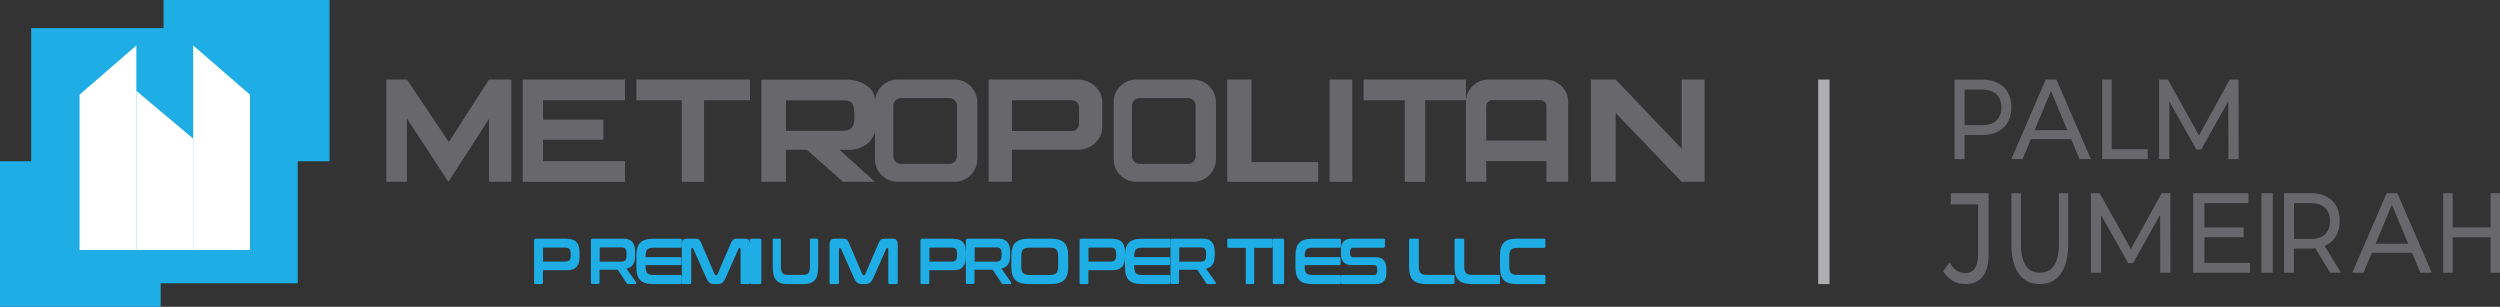 <svg width="220" height="27" viewBox="0 0 220 27" fill="none" xmlns="http://www.w3.org/2000/svg">
<rect x="0" y="0" width="220" height="27" fill="#333333" stroke="none"/>
<g clip-path="url(#clip0_841_5253)">
<path d="M174.417 7.008H172V14H172.881V11.88H174.417C176.031 11.88 177 10.963 177 9.44C177 7.917 176.023 7 174.417 7V7.008ZM174.391 11.012H172.881V7.876H174.391C175.525 7.876 176.119 8.449 176.119 9.448C176.119 10.447 175.525 11.02 174.391 11.02V11.012Z" fill="#68676C"/>
<path d="M180.965 7H180.025L177 14H177.987L178.719 12.246H182.262L182.995 14H184L180.965 7ZM179.048 11.451L180.486 8.016L181.923 11.451H179.048Z" fill="#68676C"/>
<path d="M189 13.131H185.831V7H185V14H189V13.131Z" fill="#68676C"/>
<path d="M193.709 13.156L196.091 8.902L196.101 14H197L196.991 7H196.221L193.514 11.918L190.77 7H190V14H190.899V8.926L193.282 13.156H193.709Z" fill="#68676C"/>
<path d="M171.671 17.982H174.068V22.426C174.068 23.491 173.676 24.028 172.93 24.028C172.371 24.028 171.904 23.704 171.55 23.093L171 23.861C171.429 24.593 172.147 25 172.93 25C174.282 25 175 24.13 175 22.37V17H171.671V17.982Z" fill="#68676C"/>
<path d="M181.183 21.454C181.183 23.204 180.575 24 179.508 24C178.442 24 177.842 23.204 177.842 21.454V17H177V21.5C177 23.796 177.95 25 179.5 25C181.05 25 182 23.787 182 21.5V17H181.183V21.454Z" fill="#68676C"/>
<path d="M190.222 17L187.519 21.921L184.769 17H184V24H184.898V18.932L187.278 23.148H187.713L190.093 18.899L190.102 24H191L190.991 17H190.222Z" fill="#68676C"/>
<path d="M193.988 20.872H197.438V20.021H193.988V17.876H197.864V17H193V24H198V23.132H193.988V20.872Z" fill="#68676C"/>
<path d="M200 17H199V24H200V17Z" fill="#68676C"/>
<path d="M205.897 19.443C205.897 17.918 204.94 17 203.368 17H201V24H201.863V21.869H203.359C203.487 21.869 203.615 21.861 203.744 21.844L205.051 23.992H206L204.564 21.639C205.419 21.287 205.897 20.508 205.897 19.426V19.443ZM203.342 21.025H201.872V17.877H203.342C204.453 17.877 205.034 18.451 205.034 19.451C205.034 20.451 204.453 21.033 203.342 21.033V21.025Z" fill="#68676C"/>
<path d="M210.026 17L207 24H207.987L208.719 22.246H212.262L212.995 24H214L210.965 17H210.026ZM209.048 21.451L210.486 18.016L211.923 21.451H209.048Z" fill="#68676C"/>
<path d="M219.173 17V20.013H215.835V17H215V24H215.835V20.881H219.173V24H220V17H219.173Z" fill="#68676C"/>
<path d="M29 0H14.392V2.474H2.744V14.193H0V27H14.141V24.926H26.202V14.193H29V0Z" fill="#1EADE5"/>
<path d="M7 8.333V22H12V4L7 8.333Z" fill="white"/>
<path d="M22 8.333V22H17V4L22 8.333Z" fill="white"/>
<path d="M17 12.199V22H12V8L17 12.199Z" fill="white"/>
<path d="M39.5 12.502L35.808 7H34V16H35.808V10.422L39.457 16L43.03 10.473V16H45V7H43.03L39.5 12.502Z" fill="#68676C"/>
<path d="M46 16H55V14.18H47.786V12.293H53.096V10.531H47.786V8.82H55V7H46V16Z" fill="#68676C"/>
<path d="M56 8.82H59.998V16H61.956V8.82H66V7H56V8.82Z" fill="#68676C"/>
<path d="M110.134 7H108V16H109.062H110.134H116V14.264H110.134V7Z" fill="#68676C"/>
<path d="M119 7H117V16H119V7Z" fill="#68676C"/>
<path d="M120 8.82H123.62V16H125.414V8.82H129V7H120V8.82Z" fill="#68676C"/>
<path d="M147.987 7V13.089L142.18 7H140V16H142.18V9.944L147.987 16H148.655H150V7H147.987Z" fill="#68676C"/>
<path d="M83.996 7H79.004C77.9 7 77 7.889 77 8.979V14.021C77 15.111 77.9 16 79.004 16H83.996C85.1 16 86 15.111 86 14.021V8.979C86 7.889 85.1 7 83.996 7ZM84.217 13.744C84.217 14.121 83.911 14.423 83.529 14.423H79.301C78.919 14.423 78.613 14.121 78.613 13.744V9.307C78.613 8.929 78.919 8.627 79.301 8.627H83.529C83.911 8.627 84.217 8.929 84.217 9.307V13.744Z" fill="#68676C"/>
<path d="M104.996 7H100.004C98.9 7 98 7.889 98 8.979V14.021C98 15.111 98.9 16 100.004 16H104.996C106.1 16 107 15.111 107 14.021V8.979C107 7.889 106.1 7 104.996 7ZM105.217 13.744C105.217 14.121 104.911 14.423 104.529 14.423H100.301C99.919 14.423 99.613 14.121 99.613 13.744V9.307C99.613 8.929 99.919 8.627 100.301 8.627H104.529C104.911 8.627 105.217 8.929 105.217 9.307V13.744Z" fill="#68676C"/>
<path d="M74.456 7.008H67V16H69.161V13.184H71.004L74.194 16H77L73.876 13.184H74.755C76.102 13.184 77 12.187 77 11.408V8.818C77 7.737 75.784 7 74.465 7L74.456 7.008ZM74.166 11.508H69.161V8.827H74.222C74.951 8.827 75.195 9.12 75.195 10.101C75.195 11.081 75.017 11.508 74.166 11.508Z" fill="#68676C"/>
<path d="M94.811 7H87V16H89.05V13.182H94.811C96.017 13.182 97 12.293 97 11.202V8.979C97 7.889 96.017 7 94.811 7ZM94.95 10.951C94.95 11.269 94.662 11.529 94.31 11.529H89.059V8.82H94.31C94.662 8.82 94.95 9.08 94.95 9.399V10.951Z" fill="#68676C"/>
<path d="M136.004 7H130.996C129.897 7 129 7.889 129 8.979V16H130.793V14.171H136.088V16H138V8.979C138 7.889 137.103 7 136.004 7ZM136.088 12.368H130.793V9.332C130.793 9.047 131.03 8.812 131.318 8.812H135.564C135.851 8.812 136.088 9.047 136.088 9.332V12.368Z" fill="#68676C"/>
<path d="M49.906 21H47.157C47.053 21 47 21.058 47 21.176V24.873C47 24.961 47.044 25 47.114 25H47.665C47.744 25 47.779 24.961 47.779 24.873V23.78H49.897C50.676 23.78 51 23.371 51 22.61V22.19C51 21.419 50.685 21.02 49.897 21.02L49.906 21ZM50.221 22.512C50.221 22.854 50.09 23.02 49.748 23.02H47.788V21.858C47.788 21.81 47.805 21.79 47.858 21.79H49.748C50.099 21.79 50.221 21.956 50.221 22.298V22.512Z" fill="#1EADE5"/>
<path d="M55.153 23.628C55.671 23.521 55.892 23.141 55.892 22.489V22.168C55.892 21.399 55.586 21 54.821 21H52.153C52.051 21 52 21.058 52 21.175V24.864C52 24.951 52.042 24.99 52.111 24.99H52.646C52.722 24.99 52.756 24.951 52.756 24.864V23.735H54.362L55.144 24.922C55.17 24.971 55.195 25 55.28 25H55.917C56.011 25 56.011 24.893 55.986 24.854L55.136 23.647L55.153 23.628ZM55.136 22.518C55.136 22.859 55.008 23.024 54.677 23.024H52.773V21.837C52.773 21.837 52.79 21.769 52.841 21.769H54.677C55.017 21.769 55.136 21.934 55.136 22.275V22.518Z" fill="#1EADE5"/>
<path d="M59.88 21.01H57.511C56.424 21.01 56 21.419 56 22.512V23.498C56 24.59 56.424 25 57.511 25H59.88C59.963 25 60 24.961 60 24.873V24.327C60 24.239 59.954 24.2 59.88 24.2H57.53C56.968 24.2 56.811 24.024 56.811 23.429V23.332H59.852C59.935 23.332 59.972 23.293 59.972 23.205V22.756C59.972 22.668 59.935 22.629 59.852 22.629H56.811V22.571C56.811 21.976 56.968 21.8 57.53 21.8H59.88C59.963 21.8 60 21.761 60 21.673V21.127C60 21.039 59.954 21 59.88 21V21.01Z" fill="#1EADE5"/>
<path d="M65.508 21H64.9C64.572 21 64.457 21.078 64.302 21.43L63.125 24.169C63.125 24.169 63.087 24.218 63.048 24.218H62.981C62.981 24.218 62.923 24.208 62.904 24.169L61.727 21.43C61.572 21.069 61.466 21 61.119 21H60.502C60.106 21 60 21.157 60 21.597V24.873C60 24.961 60.048 25 60.125 25H60.704C60.791 25 60.83 24.961 60.83 24.873V21.89C60.83 21.89 60.839 21.831 60.878 21.831H60.926C60.926 21.831 60.984 21.841 61.003 21.88L62.142 24.442C62.325 24.853 62.489 25 62.865 25H63.135C63.511 25 63.675 24.853 63.858 24.442L64.997 21.88C64.997 21.88 65.035 21.831 65.074 21.831H65.122C65.122 21.831 65.17 21.851 65.17 21.89V24.873C65.17 24.961 65.209 25 65.296 25H65.875C65.961 25 66 24.961 66 24.873V21.597C66 21.166 65.894 21 65.508 21Z" fill="#1EADE5"/>
<path d="M66.854 21H66.146C66.045 21 66 21.039 66 21.127V24.873C66 24.961 66.056 25 66.146 25H66.854C66.955 25 67 24.961 67 24.873V21.127C67 21.039 66.955 21 66.854 21Z" fill="#1EADE5"/>
<path d="M71.895 21H71.379C71.306 21 71.274 21.039 71.274 21.127V23.406C71.274 24.012 71.137 24.188 70.653 24.188H69.347C68.863 24.188 68.718 24.012 68.718 23.406V21.127C68.718 21.039 68.686 21 68.613 21H68.105C68.032 21 68 21.039 68 21.127V23.494C68 24.589 68.371 25 69.323 25H70.677C71.637 25 72 24.589 72 23.494V21.127C72 21.039 71.968 21 71.895 21Z" fill="#1EADE5"/>
<path d="M78.508 21H77.9C77.572 21 77.457 21.078 77.302 21.43L76.125 24.169C76.125 24.169 76.087 24.218 76.048 24.218H75.981C75.981 24.218 75.923 24.208 75.903 24.169L74.727 21.43C74.572 21.069 74.466 21 74.119 21H73.502C73.106 21 73 21.157 73 21.597V24.873C73 24.961 73.048 25 73.125 25H73.704C73.791 25 73.83 24.961 73.83 24.873V21.89C73.83 21.89 73.839 21.831 73.878 21.831H73.926C73.926 21.831 73.984 21.841 74.003 21.88L75.141 24.442C75.325 24.853 75.489 25 75.865 25H76.135C76.511 25 76.675 24.853 76.859 24.442L77.997 21.88C77.997 21.88 78.035 21.831 78.074 21.831H78.122C78.122 21.831 78.17 21.851 78.17 21.89V24.873C78.17 24.961 78.209 25 78.296 25H78.875C78.961 25 79 24.961 79 24.873V21.597C79 21.166 78.894 21 78.508 21Z" fill="#1EADE5"/>
<path d="M83.906 21H81.157C81.052 21 81 21.058 81 21.176V24.873C81 24.961 81.044 25 81.114 25H81.665C81.744 25 81.779 24.961 81.779 24.873V23.78H83.897C84.676 23.78 85 23.371 85 22.61V22.19C85 21.419 84.685 21.02 83.897 21.02L83.906 21ZM84.221 22.512C84.221 22.854 84.09 23.02 83.748 23.02H81.788V21.858C81.788 21.81 81.805 21.79 81.858 21.79H83.748C84.099 21.79 84.221 21.956 84.221 22.298V22.512Z" fill="#1EADE5"/>
<path d="M88.153 23.628C88.671 23.521 88.892 23.141 88.892 22.489V22.168C88.892 21.399 88.586 21 87.821 21H85.153C85.051 21 85 21.058 85 21.175V24.864C85 24.951 85.043 24.99 85.111 24.99H85.646C85.722 24.99 85.756 24.951 85.756 24.864V23.735H87.362L88.144 24.922C88.178 24.971 88.195 25 88.28 25H88.918C89.011 25 89.011 24.893 88.986 24.854L88.136 23.647L88.153 23.628ZM88.136 22.518C88.136 22.859 88.008 23.024 87.677 23.024H85.773V21.837C85.773 21.837 85.79 21.769 85.841 21.769H87.677C88.017 21.769 88.136 21.934 88.136 22.275V22.518Z" fill="#1EADE5"/>
<path d="M92.389 21H90.611C89.452 21 89 21.411 89 22.506V23.494C89 24.589 89.452 25 90.611 25H92.389C93.558 25 94 24.589 94 23.494V22.506C94 21.411 93.558 21 92.389 21ZM93.116 23.425C93.116 24.022 92.939 24.198 92.35 24.198H90.641C90.051 24.198 89.874 24.022 89.874 23.425V22.565C89.874 21.968 90.051 21.792 90.641 21.792H92.35C92.939 21.792 93.116 21.968 93.116 22.565V23.425Z" fill="#1EADE5"/>
<path d="M97.906 21H95.157C95.052 21 95 21.058 95 21.176V24.873C95 24.961 95.044 25 95.114 25H95.665C95.744 25 95.779 24.961 95.779 24.873V23.78H97.897C98.676 23.78 99 23.371 99 22.61V22.19C99 21.419 98.685 21.02 97.897 21.02L97.906 21ZM98.221 22.512C98.221 22.854 98.09 23.02 97.748 23.02H95.788V21.858C95.788 21.81 95.805 21.79 95.858 21.79H97.748C98.099 21.79 98.221 21.956 98.221 22.298V22.512Z" fill="#1EADE5"/>
<path d="M102.88 21.01H100.512C99.424 21.01 99 21.419 99 22.512V23.498C99 24.59 99.424 25 100.512 25H102.88C102.963 25 103 24.961 103 24.873V24.327C103 24.239 102.954 24.2 102.88 24.2H100.53C99.968 24.2 99.811 24.024 99.811 23.429V23.332H102.853C102.935 23.332 102.972 23.293 102.972 23.205V22.756C102.972 22.668 102.935 22.629 102.853 22.629H99.811V22.571C99.811 21.976 99.968 21.8 100.53 21.8H102.88C102.963 21.8 103 21.761 103 21.673V21.127C103 21.039 102.954 21 102.88 21V21.01Z" fill="#1EADE5"/>
<path d="M106.154 23.628C106.673 23.521 106.894 23.141 106.894 22.489V22.168C106.894 21.399 106.588 21 105.823 21H103.153C103.051 21 103 21.058 103 21.175V24.864C103 24.951 103.043 24.99 103.111 24.99H103.646C103.723 24.99 103.757 24.951 103.757 24.864V23.735H105.364L106.146 24.922C106.171 24.971 106.197 25 106.282 25H106.919C107.004 25 107.013 24.893 106.987 24.854L106.137 23.647L106.154 23.628ZM106.137 22.518C106.137 22.859 106.01 23.024 105.678 23.024H103.774V21.837C103.774 21.837 103.791 21.769 103.842 21.769H105.678C106.018 21.769 106.137 21.934 106.137 22.275V22.518Z" fill="#1EADE5"/>
<path d="M111.892 21H108.108C108.033 21 108 21.039 108 21.127V21.685C108 21.773 108.041 21.812 108.108 21.812H109.627V24.873C109.627 24.961 109.66 25 109.734 25H110.266C110.34 25 110.373 24.961 110.373 24.873V21.812H111.892C111.967 21.812 112 21.763 112 21.685V21.127C112 21.039 111.959 21 111.892 21Z" fill="#1EADE5"/>
<path d="M112.854 21H112.146C112.045 21 112 21.039 112 21.127V24.873C112 24.961 112.056 25 112.146 25H112.854C112.955 25 113 24.961 113 24.873V21.127C113 21.039 112.955 21 112.854 21Z" fill="#1EADE5"/>
<path d="M117.88 21.01H115.512C114.424 21.01 114 21.419 114 22.512V23.498C114 24.59 114.424 25 115.512 25H117.88C117.963 25 118 24.961 118 24.873V24.327C118 24.239 117.954 24.2 117.88 24.2H115.53C114.968 24.2 114.811 24.024 114.811 23.429V23.332H117.853C117.935 23.332 117.972 23.293 117.972 23.205V22.756C117.972 22.668 117.935 22.629 117.853 22.629H114.811V22.571C114.811 21.976 114.968 21.8 115.53 21.8H117.88C117.963 21.8 118 21.761 118 21.673V21.127C118 21.039 117.954 21 117.88 21V21.01Z" fill="#1EADE5"/>
<path d="M121.073 22.635H119.082C118.9 22.635 118.809 22.528 118.809 22.314V22.119C118.809 21.925 118.891 21.798 119.091 21.798H121.755C121.836 21.798 121.873 21.759 121.873 21.672V21.127C121.873 21.039 121.836 21 121.755 21H118.936C118.291 21 118 21.38 118 21.925V22.343C118 22.966 118.318 23.326 118.927 23.326H120.918C121.1 23.326 121.191 23.433 121.191 23.647V23.881C121.191 24.075 121.109 24.202 120.909 24.202H118.118C118.036 24.202 118 24.241 118 24.328V24.873C118 24.961 118.045 25 118.118 25H121.064C121.709 25 122 24.62 122 24.075V23.618C122 22.995 121.682 22.635 121.073 22.635Z" fill="#1EADE5"/>
<path d="M127.875 24.188H125.602C125.026 24.188 124.854 24.012 124.854 23.406V21.127C124.854 21.039 124.815 21 124.729 21H124.125C124.038 21 124 21.039 124 21.127V23.494C124 24.589 124.441 25 125.573 25H127.875C127.962 25 128 24.961 128 24.873V24.315C128 24.227 127.962 24.188 127.875 24.188Z" fill="#1EADE5"/>
<path d="M131.875 24.188H129.602C129.026 24.188 128.854 24.012 128.854 23.406V21.127C128.854 21.039 128.815 21 128.729 21H128.125C128.038 21 128 21.039 128 21.127V23.494C128 24.589 128.441 25 129.573 25H131.875C131.962 25 132 24.961 132 24.873V24.315C132 24.227 131.962 24.188 131.875 24.188Z" fill="#1EADE5"/>
<path d="M133.524 21.812H135.882C135.964 21.812 136 21.763 136 21.685V21.127C136 21.039 135.964 21 135.882 21H133.488C132.417 21 132 21.411 132 22.506V23.494C132 24.589 132.417 25 133.488 25H135.882C135.964 25 136 24.961 136 24.873V24.315C136 24.227 135.964 24.188 135.882 24.188H133.524C132.98 24.188 132.816 24.012 132.816 23.406V22.594C132.816 21.988 132.98 21.822 133.524 21.822V21.812Z" fill="#1EADE5"/>
<path d="M161 7H160V25H161V7Z" fill="#AEAFB2"/>
</g>
<defs>
<clipPath id="clip0_841_5253">
<rect width="220" height="27" fill="white"/>
</clipPath>
</defs>
</svg>
